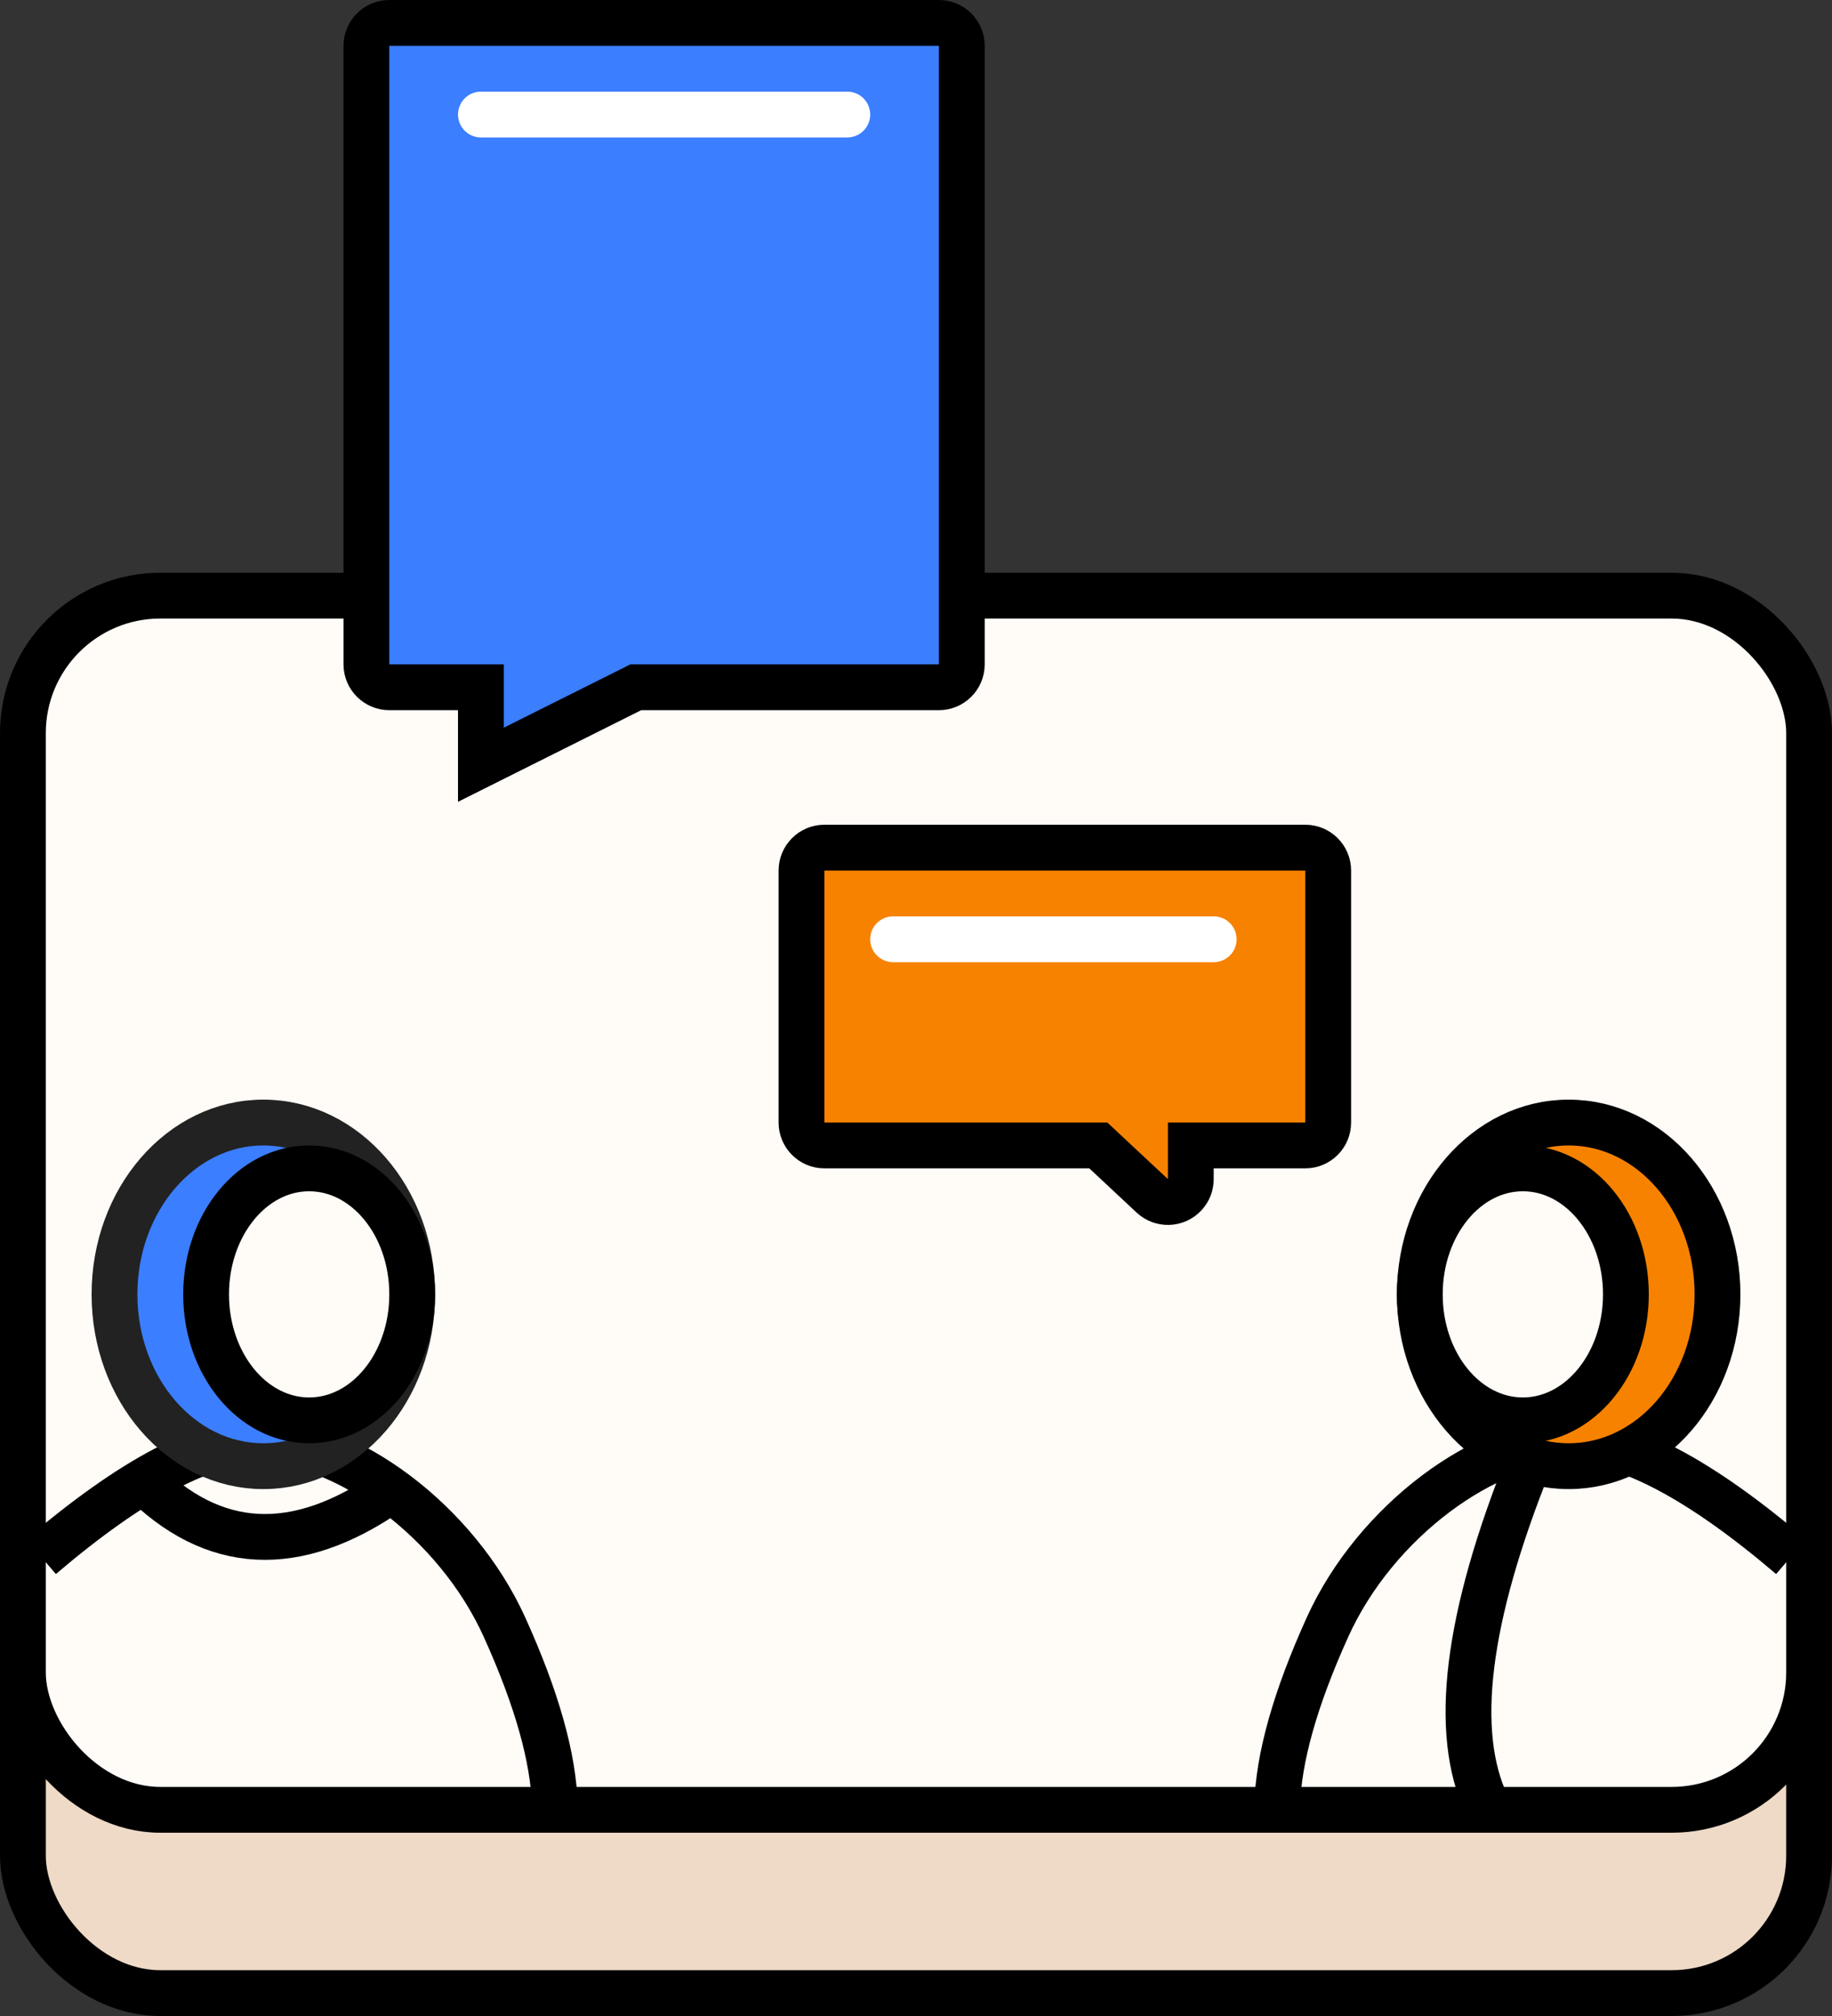 <?xml version="1.0" encoding="UTF-8"?>
<svg width="80px" height="88px" viewBox="0 0 80 88" version="1.1" xmlns="http://www.w3.org/2000/svg" xmlns:xlink="http://www.w3.org/1999/xlink">
    <rect x="0" y="0" width="80" height="88" fill="#333333" stroke="none"/>
    <!-- Generator: Sketch 50.2 (55047) - http://www.bohemiancoding.com/sketch -->
    <title>Group 141</title>
    <desc>Created with Sketch.</desc>
    <defs></defs>
    <g id="2.-Graphics" stroke="none" stroke-width="1" fill="none" fill-rule="evenodd">
        <g id="0.-Graphics" transform="translate(-508, -156)" stroke-width="2">
            <g id="Group" transform="translate(105, 91)">
                <g id="Group-214" transform="translate(5, 0)">
                    <g id="Group-141" transform="translate(398, 65)">
                        <g id="Group-140">
                            <g id="Group-137" transform="translate(0, 25)" stroke="#000000">
                                <rect id="Rectangle-34" fill="#EEDAC7" x="1" y="4" width="78" height="58" rx="6"></rect>
                                <rect id="Rectangle-34" fill="#FFFBF7" x="1" y="1" width="78" height="53" rx="6"></rect>
                            </g>
                            <path d="M21,33.382 L27.764,30 L41,30 C41.552,30 42,29.552 42,29 L42,2 C42,1.448 41.552,1 41,1 L17,1 C16.448,1 16,1.448 16,2 L16,29 C16,29.552 16.448,30 17,30 L20,30 L21,30 L21,33.382 Z" id="Combined-Shape" stroke="#000000" fill="#3B7EFF"></path>
                            <path d="M52,51.47 L52,50 L57,50 C57.552,50 58,49.552 58,49 L58,38 C58,37.448 57.552,37 57,37 L36,37 C35.448,37 35,37.448 35,38 L35,49 C35,49.552 35.448,50 36,50 L47.962,50 L50.317,52.2 C50.721,52.577 51.354,52.556 51.731,52.152 C51.904,51.967 52,51.723 52,51.47 Z" id="Combined-Shape" stroke="#000000" fill="#F78200"></path>
                            <g id="Group-138" transform="translate(1, 48)">
                                <path d="M0.791,19.948 C4.757,16.568 7.961,14.878 10.402,14.878 C14.065,14.878 18.914,18.353 21.031,23.028 C22.442,26.144 23.174,28.742 23.227,30.82" id="Path-18" stroke="#000000"></path>
                                <ellipse id="Oval-13" stroke="#222222" fill="#3B7EFF" cx="10.5" cy="8.5" rx="6.5" ry="7.5"></ellipse>
                                <ellipse id="Oval-13" stroke="#000000" fill="#FFFBF7" cx="12.5" cy="8.5" rx="4.5" ry="5.5"></ellipse>
                            </g>
                            <path d="M6.432,64.818 C9.629,67.845 13.282,67.845 17.392,64.818" id="Path-19" stroke="#000000"></path>
                            <path d="M21,5 L37,5" id="Path-15" stroke="#FFFFFF" stroke-linecap="round" stroke-linejoin="round"></path>
                            <path d="M39,41 L53,41" id="Path-15" stroke="#FFFFFF" stroke-linecap="round" stroke-linejoin="round"></path>
                            <g id="Group-139" transform="translate(55, 48)" stroke="#000000">
                                <g id="Group-138" transform="translate(12, 15.5) scale(-1, 1) translate(-12, -15.5) ">
                                    <path d="M0.791,19.948 C4.757,16.568 7.961,14.878 10.402,14.878 C14.065,14.878 18.914,18.353 21.031,23.028 C22.442,26.144 23.174,28.742 23.227,30.82" id="Path-18"></path>
                                    <ellipse id="Oval-13" fill="#F78200" cx="10.5" cy="8.5" rx="6.5" ry="7.5"></ellipse>
                                    <ellipse id="Oval-13" fill="#FFFBF7" cx="12.5" cy="8.5" rx="4.5" ry="5.5"></ellipse>
                                </g>
                                <path d="M9.931,30.804 C8.418,27.622 9.035,22.619 11.782,15.795" id="Path-20"></path>
                            </g>
                        </g>
                    </g>
                </g>
            </g>
        </g>
    </g>
</svg>